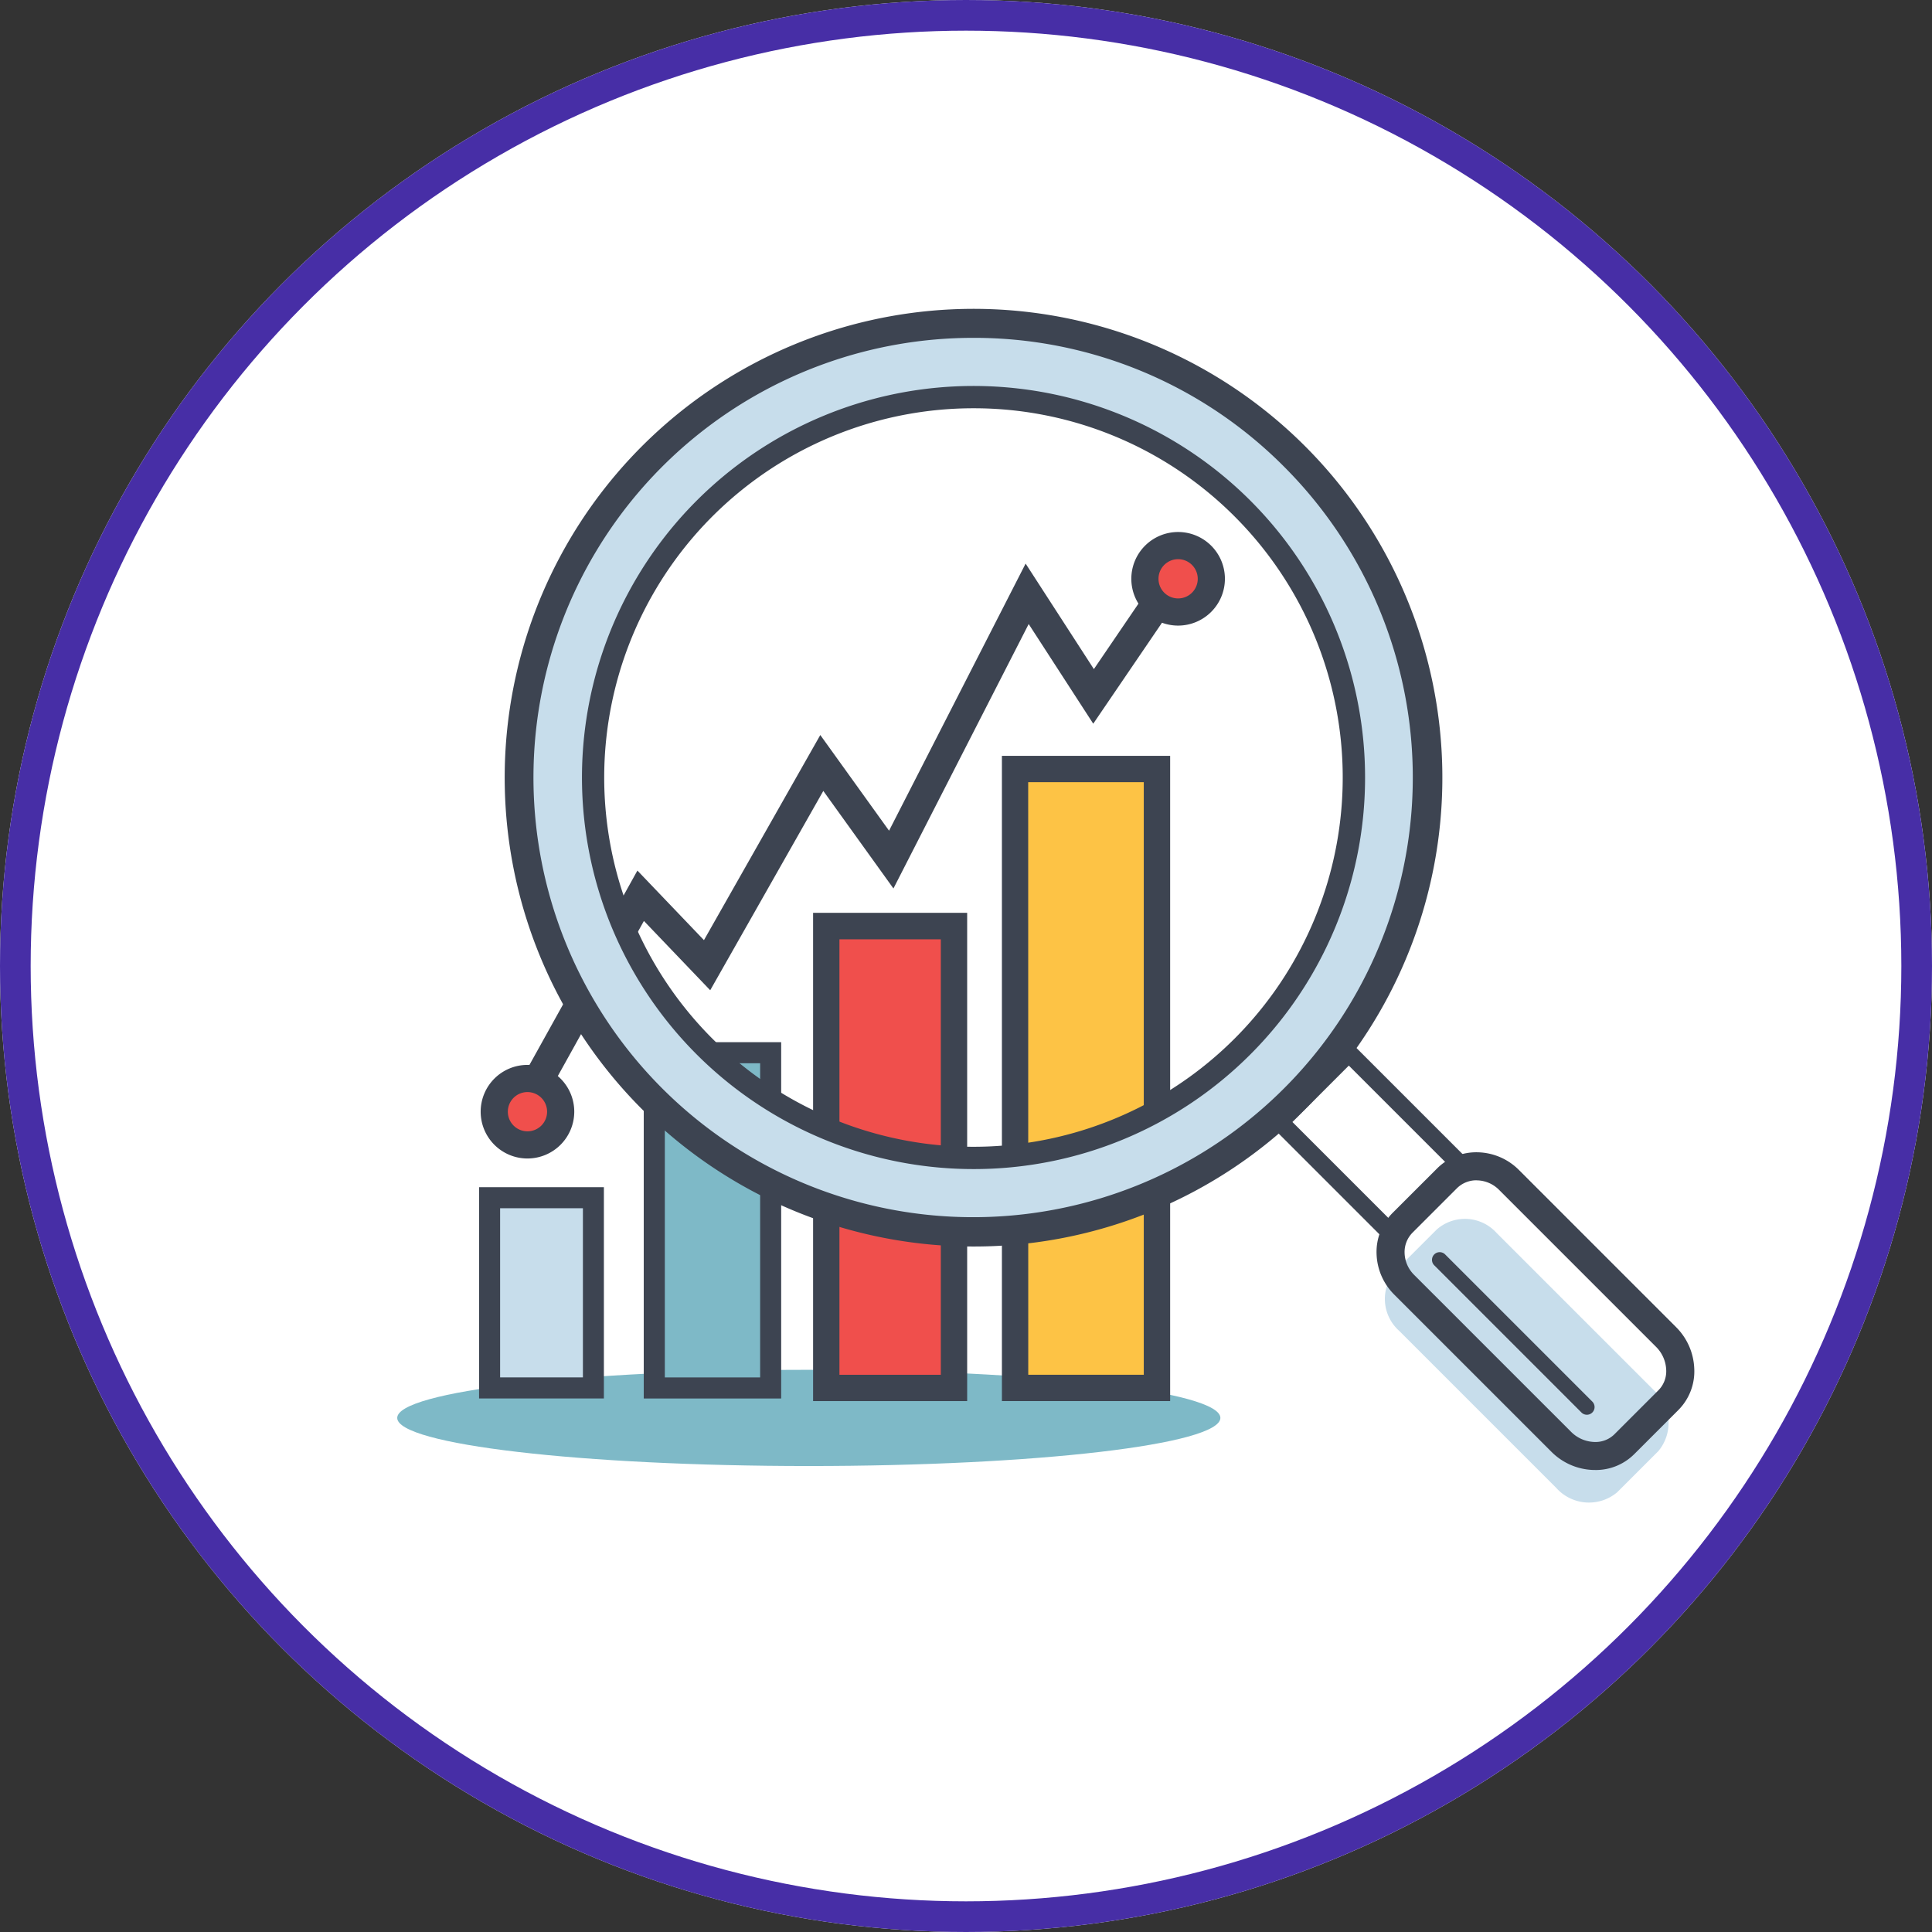 <svg xmlns="http://www.w3.org/2000/svg" xmlns:xlink="http://www.w3.org/1999/xlink" width="63" height="63" viewBox="0 0 63 63">
  <rect x="0" y="0" width="63" height="63" fill="#333333" stroke="none"/>
  <defs>
    <clipPath id="clip-path">
      <rect id="Rectángulo_3842" data-name="Rectángulo 3842" width="42.297" height="38.946" fill="none"/>
    </clipPath>
  </defs>
  <g id="Grupo_17478" data-name="Grupo 17478" transform="translate(-546 -6989)">
    <g id="Grupo_17463" data-name="Grupo 17463">
      <g id="Elipse_958" data-name="Elipse 958" transform="translate(546 6989)" fill="#fff" stroke="#472ea6" stroke-width="1">
        <circle cx="31.5" cy="31.5" r="31.5" stroke="none"/>
        <circle cx="31.5" cy="31.5" r="31" fill="none"/>
      </g>
      <g id="Grupo_12408" data-name="Grupo 12408" transform="translate(558.953 6999.054)">
        <path id="Trazado_36609" data-name="Trazado 36609" d="M42.45,109.061l-.861-.478,4.262-7.673,2.17,2.269,3.794-6.689,2.242,3.12L58.51,90.9l2.226,3.441,2.733-4.014.814.554-3.568,5.24L58.61,92.871,54.2,101.494l-2.287-3.181-3.688,6.5-2.162-2.26Z" transform="translate(-38.019 -82.576)" fill="#3d4451"/>
        <g id="Grupo_12407" data-name="Grupo 12407">
          <g id="Grupo_12406" data-name="Grupo 12406" clip-path="url(#clip-path)">
            <path id="Trazado_36610" data-name="Trazado 36610" d="M26.842,404.756c0,.866-6.009,1.569-13.421,1.569S0,405.623,0,404.756s6.009-1.568,13.421-1.568,13.421.7,13.421,1.568" transform="translate(0 -368.574)" fill="#7eb9c7"/>
            <rect id="Rectángulo_3838" data-name="Rectángulo 3838" width="4.627" height="20.183" transform="translate(20.147 15.022)" fill="#fdc345"/>
            <path id="Trazado_36611" data-name="Trazado 36611" d="M235.16,191.02h-5.486V169.979h5.486Zm-4.627-.859H234.3V170.838h-3.769Z" transform="translate(-209.956 -155.386)" fill="#3d4451"/>
            <rect id="Rectángulo_3839" data-name="Rectángulo 3839" width="4.165" height="15.063" transform="translate(13.991 20.142)" fill="#f04f4c"/>
            <path id="Trazado_36612" data-name="Trazado 36612" d="M162.986,245.533h-5.024V229.611h5.024Zm-4.165-.858h3.306v-14.2h-3.306Z" transform="translate(-144.401 -209.899)" fill="#3d4451"/>
            <rect id="Rectángulo_3840" data-name="Rectángulo 3840" width="3.384" height="6.203" transform="translate(3.016 29.003)" fill="#c7ddeb"/>
            <path id="Trazado_36613" data-name="Trazado 36613" d="M35.2,340.71h-4.07v-6.889H35.2Zm-3.384-.687h2.7v-5.516h-2.7Z" transform="translate(-28.461 -305.162)" fill="#3d4451"/>
            <rect id="Rectángulo_3841" data-name="Rectángulo 3841" width="3.794" height="10.932" transform="translate(8.383 24.273)" fill="#7eb9c7"/>
            <path id="Trazado_36614" data-name="Trazado 36614" d="M98.123,290.352H93.642V278.733h4.481Zm-3.794-.687h3.108V279.42H94.329Z" transform="translate(-85.603 -254.803)" fill="#3d4451"/>
            <path id="Trazado_36615" data-name="Trazado 36615" d="M74.155,9.865a14.819,14.819,0,1,0,0,20.957,14.819,14.819,0,0,0,0-20.957M72.436,29.1a12.388,12.388,0,1,1,0-17.519,12.388,12.388,0,0,1,0,17.519" transform="translate(-44.663 -5.05)" fill="#c7ddeb"/>
            <path id="Trazado_36616" data-name="Trazado 36616" d="M383.883,351.411a1.429,1.429,0,0,1,.147,1.985l-1.346,1.346a1.429,1.429,0,0,1-1.985-.147l-5.121-5.121a1.392,1.392,0,0,1-.12-1.958l1.346-1.346a1.392,1.392,0,0,1,1.958.12Z" transform="translate(-342.906 -316.132)" fill="#c7ddeb"/>
            <path id="Trazado_36617" data-name="Trazado 36617" d="M55.834,30.593a15.288,15.288,0,1,1,10.819-4.474,15.253,15.253,0,0,1-10.819,4.474m0-29.63a14.337,14.337,0,1,0,10.138,4.2A14.244,14.244,0,0,0,55.834.963" transform="translate(-37.054)" fill="#3d4451"/>
            <path id="Trazado_36618" data-name="Trazado 36618" d="M82.8,55.032A12.768,12.768,0,1,1,91.831,51.3,12.734,12.734,0,0,1,82.8,55.032m0-24.809a12.041,12.041,0,1,0,8.519,3.523A12.009,12.009,0,0,0,82.8,30.223" transform="translate(-64.018 -26.964)" fill="#3d4451"/>
            <path id="Trazado_36619" data-name="Trazado 36619" d="M334.6,284.846l-4.155-4.155,2.664-2.664,4.155,4.155Zm-3.329-4.155,3.329,3.329,1.839-1.839-3.329-3.329Z" transform="translate(-302.08 -254.158)" fill="#3d4451"/>
            <path id="Trazado_36620" data-name="Trazado 36620" d="M381.306,332.884l-.077,0a1.81,1.81,0,0,1-1.2-.533l-5.121-5.121a1.75,1.75,0,0,1-.519-1.195,1.6,1.6,0,0,1,.467-1.186L376.3,323.4a1.61,1.61,0,0,1,1.186-.467,1.749,1.749,0,0,1,1.195.519l5.121,5.121a1.811,1.811,0,0,1,.532,1.2,1.58,1.58,0,0,1-.453,1.2l-1.445,1.446a1.572,1.572,0,0,1-1.127.455m-3.867-9.447a1.1,1.1,0,0,0-.787.32l-1.446,1.446a1.1,1.1,0,0,0-.32.818,1.248,1.248,0,0,0,.372.853L380.38,332a1.328,1.328,0,0,0,.87.386,1.088,1.088,0,0,0,.827-.307l1.445-1.446a1.085,1.085,0,0,0,.307-.827,1.328,1.328,0,0,0-.386-.871l-5.121-5.121a1.249,1.249,0,0,0-.852-.372h-.031" transform="translate(-342.243 -295.211)" fill="#3d4451"/>
            <path id="Trazado_36621" data-name="Trazado 36621" d="M379.108,330.891l-.087,0a2.016,2.016,0,0,1-1.341-.593l-5.121-5.121a1.955,1.955,0,0,1-.58-1.335,1.805,1.805,0,0,1,.527-1.337l1.446-1.445a1.814,1.814,0,0,1,1.337-.527,1.955,1.955,0,0,1,1.335.579l5.121,5.121a2.016,2.016,0,0,1,.593,1.341,1.785,1.785,0,0,1-.514,1.359l-1.445,1.445a1.776,1.776,0,0,1-1.272.515m-3.867-9.447a.9.9,0,0,0-.641.26l-1.446,1.446a.9.9,0,0,0-.26.667,1.044,1.044,0,0,0,.312.712l5.121,5.121a1.118,1.118,0,0,0,.733.326.881.881,0,0,0,.672-.246l1.445-1.445a.88.88,0,0,0,.247-.672,1.12,1.12,0,0,0-.326-.734l-5.121-5.121a1.043,1.043,0,0,0-.712-.312h-.025" transform="translate(-340.044 -293.012)" fill="#3d4451"/>
            <path id="Trazado_36622" data-name="Trazado 36622" d="M398.033,363.753a.25.25,0,0,1-.177-.073l-4.8-4.8a.251.251,0,1,1,.355-.355l4.8,4.8a.251.251,0,0,1-.177.428" transform="translate(-359.24 -327.674)" fill="#3d4451"/>
            <path id="Trazado_36623" data-name="Trazado 36623" d="M286.151,91.2a1.083,1.083,0,1,1-1.083-1.083,1.083,1.083,0,0,1,1.083,1.083" transform="translate(-259.604 -82.38)" fill="#f04f4c"/>
            <path id="Trazado_36624" data-name="Trazado 36624" d="M280.35,88.009a1.526,1.526,0,1,1,1.526-1.526,1.528,1.528,0,0,1-1.526,1.526m0-2.166a.64.64,0,1,0,.64.64.641.641,0,0,0-.64-.64" transform="translate(-254.886 -77.663)" fill="#3d4451"/>
            <path id="Trazado_36625" data-name="Trazado 36625" d="M39.02,293.606a1.083,1.083,0,1,1-1.083-1.083,1.083,1.083,0,0,1,1.083,1.083" transform="translate(-33.69 -267.409)" fill="#f04f4c"/>
            <path id="Trazado_36626" data-name="Trazado 36626" d="M33.219,290.415a1.526,1.526,0,1,1,1.526-1.526,1.528,1.528,0,0,1-1.526,1.526m0-2.166a.64.64,0,1,0,.64.64.641.641,0,0,0-.64-.64" transform="translate(-28.972 -262.692)" fill="#3d4451"/>
          </g>
        </g>
      </g>
    </g>
  </g>
</svg>
